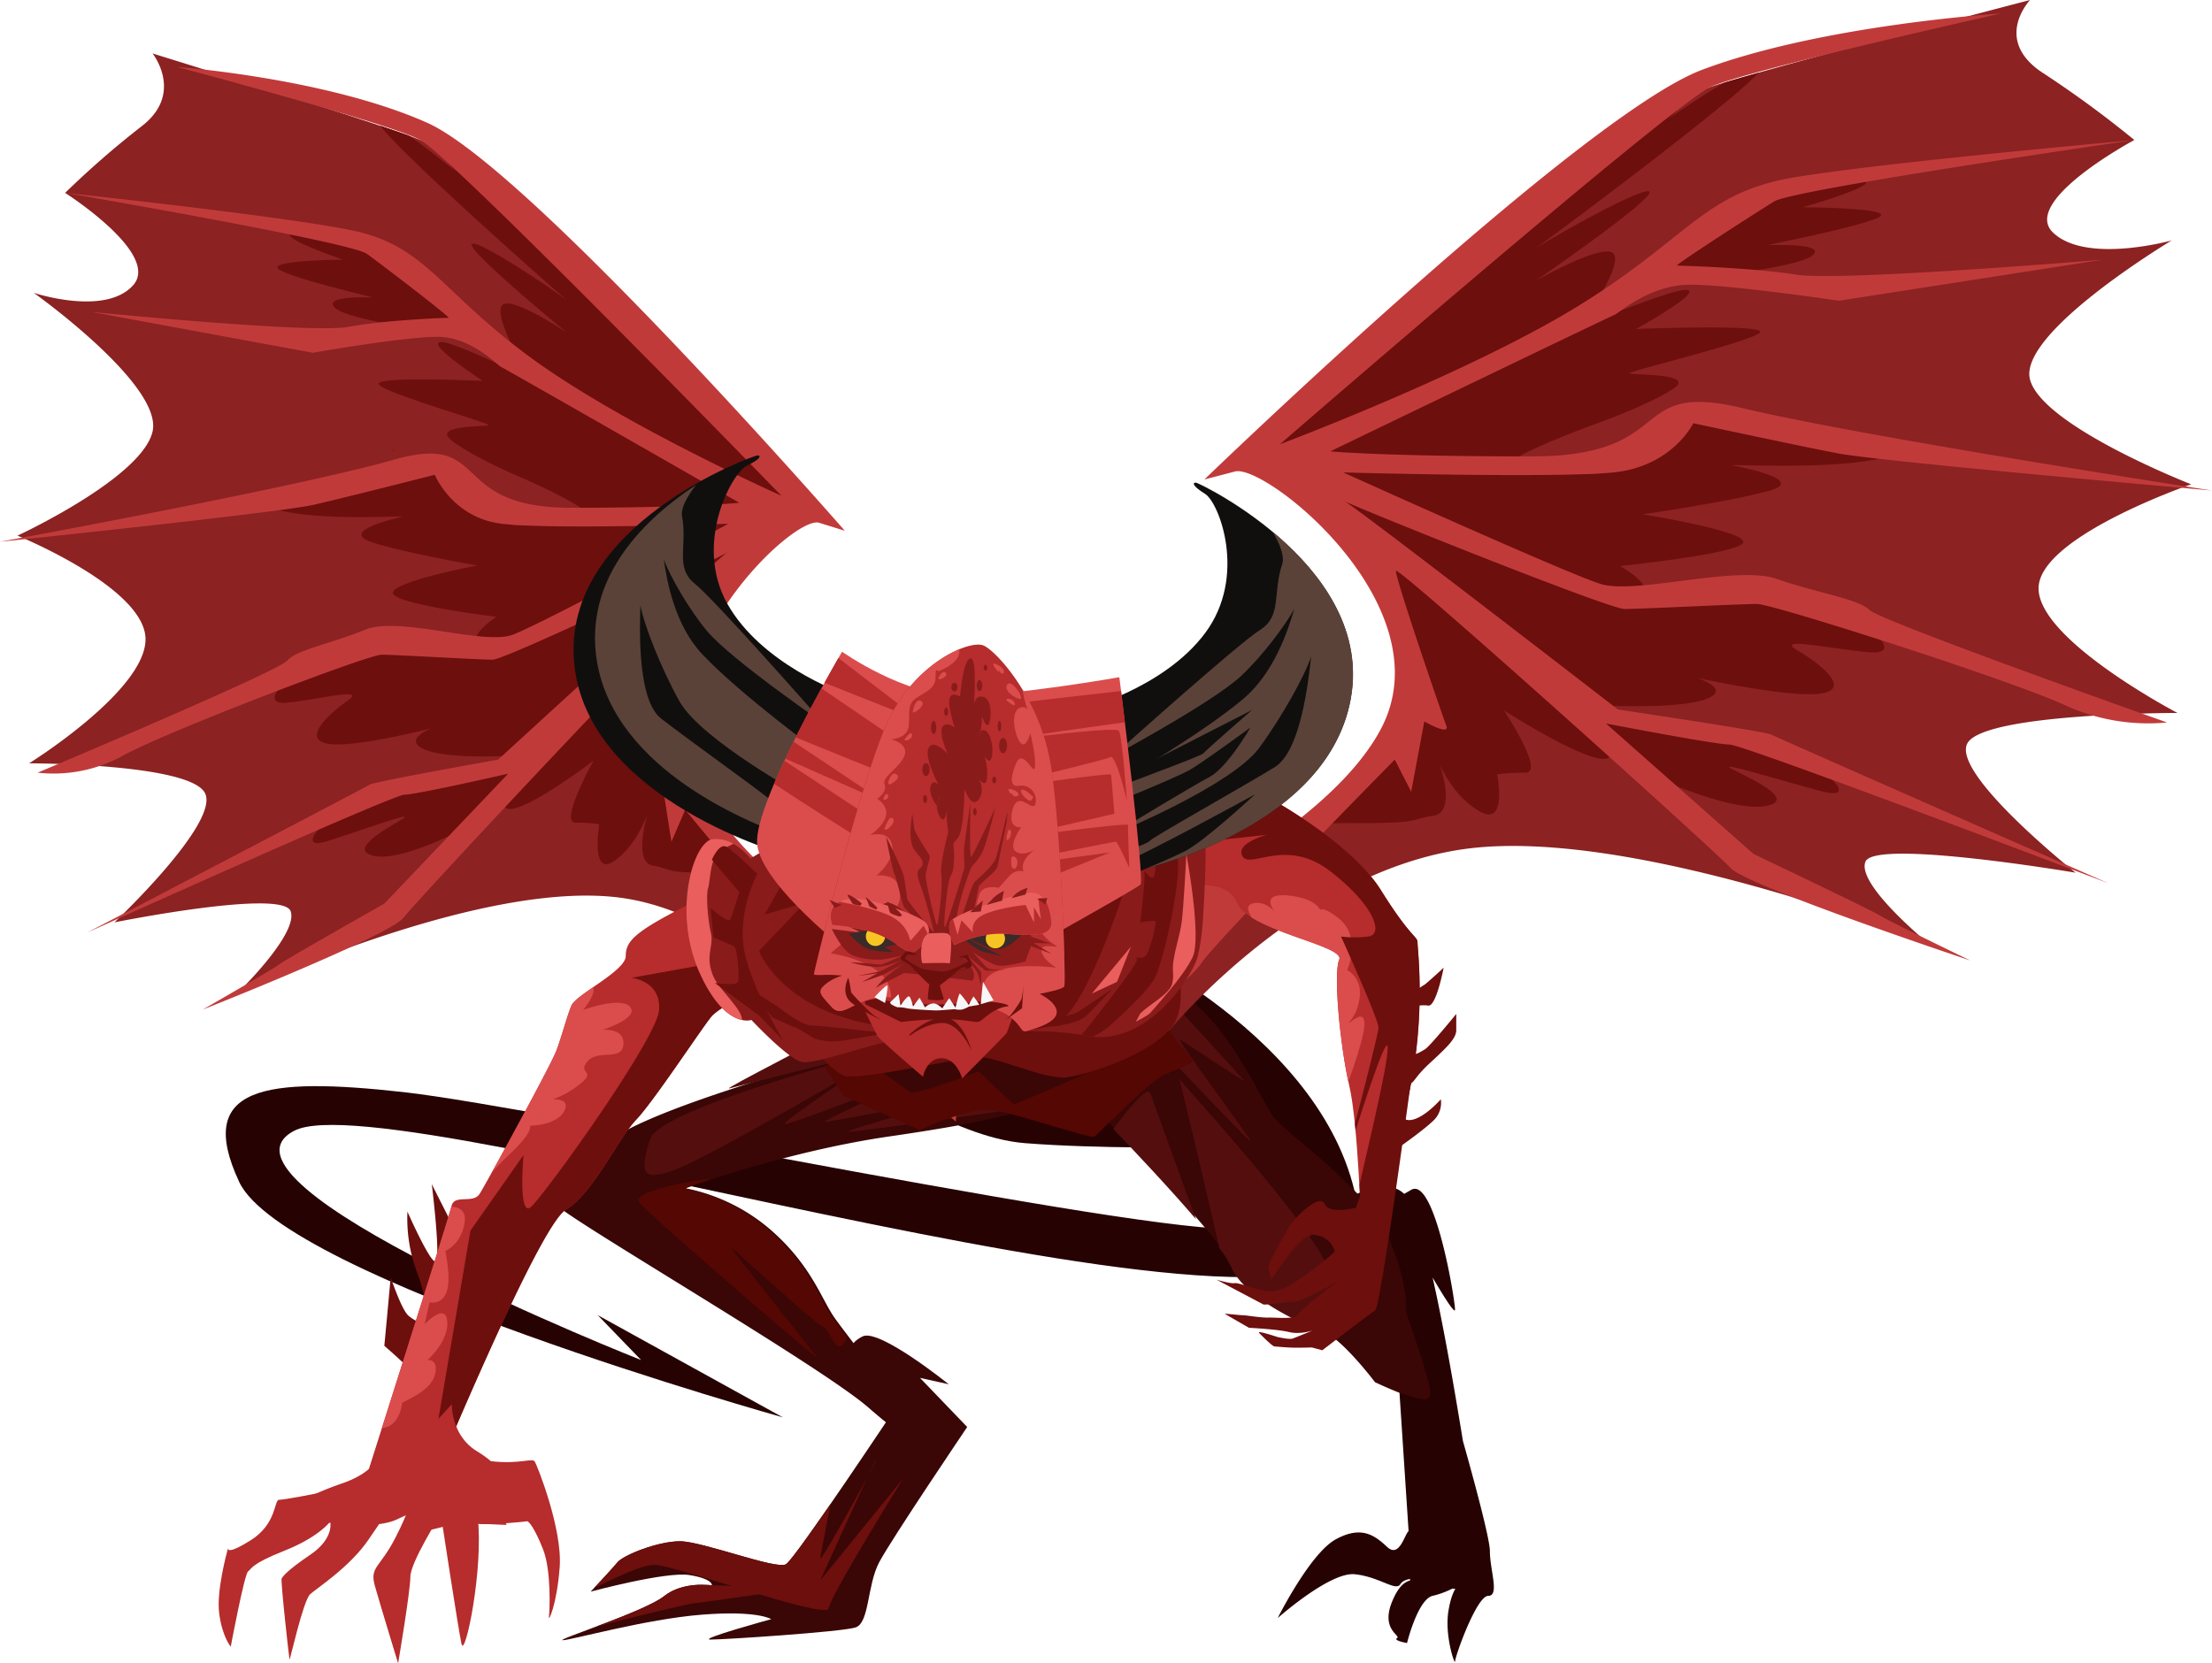 <svg xmlns="http://www.w3.org/2000/svg" viewBox="0 0 1109.59 834.6"><defs><style>.cls-1{fill:#260202;}.cls-2{fill:#3a0606;}.cls-3{fill:#540703;}.cls-4{fill:#540e0e;}.cls-5{fill:#440a0a;}.cls-6{fill:#6d0f0d;}.cls-7{fill:#8c2222;}.cls-8{fill:#c13a3a;}.cls-9{fill:#b72c2c;}.cls-10{fill:#db4d4d;}.cls-11{fill:#891b1b;}.cls-12{fill:#ea5e5e;}.cls-13{fill:#110f0e;}.cls-14{fill:#5b4238;}.cls-15{fill:#3a2a28;}.cls-16{fill:#f7c523;}.cls-17{fill:#f7f7f7;}</style></defs><g id="Layer_2" data-name="Layer 2"><g id="Capa_1" data-name="Capa 1"><path class="cls-1" d="M598.93,575.65s1.09-36-.29-43.13L431.84,537s45.3,33.67,82.3,36.58S598.93,575.65,598.93,575.65Z"/><path class="cls-1" d="M626.07,615.9c-29,8.45-353.8-60.14-423.43-67.91S97.47,544.89,120,593.06,392.67,711.15,392.67,711.15l-92.84-51.28,21.76,22.53s-224.12-88.57-174.08-115S689.32,702.6,682.07,614,560.65,473.5,560.65,473.5L539.42,507C636.93,536.85,655,607.44,626.07,615.9Z"/><path class="cls-1" d="M695.77,776.13c-6.23-5.82-12.88-10.81-25.77-3.74s-29.09,39.49-29.09,39.49,26.18-23.28,38.65-22,20.54,8.74,22.87,5c1-1.58,3-2.34,4.88-2.63,0,.28,0,.54,0,.78-2.55.6-5.85,2.86-9,10.58-5.82,14.13,4.57,17,2.49,18.29s5,2.49,5,2.49,5.4-22,12.89-23.69a42.92,42.92,0,0,0,9.83-3.62l1.53.13c-1.15,1.84-2.49,5.11-3.47,11-2.08,12.47,3.33,27.85,3.33,25.36s10.8-32.84,16.62-32.84.83-12.88.83-22.44c0-6.14-7.88-35.27-13.53-55.31C729.3,695.16,724,664.77,718.63,641c4.2,7.17,10.94,18.28,11.23,16.28.41-2.9-10-67.33-22-60.26-1.32.77-2.46,1.41-3.49,2-15.86-14.82-50.28,19.55-52.16,20.18s27.53,14.09,27.53,14.09L699.56,680c.68,3.21,1.3,6.54,1.87,9.95l5.15,78.31C704.5,769.9,702,782,695.77,776.13Z"/><path class="cls-2" d="M333.09,800.89c-9.6,7.68-54.89,22.09-50.81,22.09s41.53-10.57,69.7-12.81,34.9,2.24,34.9,2.24-37.46,10.25-30.41,10.25,65.63-3.84,72.67-6.08,5.77-21.14,11.85-32.66S485.17,716,485.17,716l-23.69-24.65,14.41,3.2s-34.9-28.17-43.22-24-6.73,10.24-6.41,11.52l23.38,23.7s-50.59,76.2-55.39,79.08-41.95-11.53-53.15-11.53-28.5,7-31.38,10.57-13.45,14.73-13.45,14.73,37.78-10.25,49.63-8.33,11.21,5.12,11.21,5.12S342.7,793.2,333.09,800.89Z"/><path class="cls-2" d="M527.69,554.66c.75-.2.36-.17,0,0Z"/><path class="cls-2" d="M435.77,706.37c24.33,21.34,38.42,26.46,38.42,26.46s-49.52-62.75-55.92-72.14-11.53-26-31.59-43.54A93.1,93.1,0,0,0,344,596.23s49.52-18.36,102-26,53.78-10.25,72.57-13.66c5.82-1.06,8.23-1.63,9.1-1.87.36-.17.75-.2,0,0-.57.28-1.08.9,3.28,1.44a178.71,178.71,0,0,0,19.63,1.28s61.48,62.76,67.88,78.12,34.15,28.18,44.4,32,26.89,26,26.89,26,12,5.55,14.52,6,12.8,5.55,13.23,0-11.1-38-11.95-40.56,1.7-12-8.54-37.14-52.51-53.36-58.49-61.9-17.83-36.09-36.28-53.79l-18.45-17.69-90,6.6s-28.18,9.39-32.45,18.78-133.19,37.57-159.65,61.47-22.63,24.76-23.06,28.6S411.44,685,435.77,706.37Z"/><path class="cls-3" d="M355.83,591.5c-1-.32-40,5.76-35.22,11.84s91.57,81,89.32,77.8-45.46-57-42.58-54.75,39.7,36.18,45.15,39.07c5.09,2.7,6.82,17.48,12.55,5.64-3.72-4.87-6.52-8.62-7.74-10.41-6.41-9.39-11.53-26-31.59-43.54A93.1,93.1,0,0,0,343,596.23s4.86-1.8,13.14-4.51Z"/><path class="cls-4" d="M326,571.76c-4.75,15.79-5,21.76,12.75,15.15s99.68-54.86,99.68-54.86-48.45,32-44.61,32,79.83-29.67,79.83-29.67-63,28.6-60,28.6,75.56-14.09,75.56-14.09-69.8,19.21-63.39,19,100.53-13.45,101-14.51-10.89-32.23-10.89-32.23L420.71,516c-.42,1.5-59.76,31.38-54.85,30.1s67.23-17.08,69.15-17.08S330.75,556,326,571.76Z"/><path class="cls-4" d="M591.9,521.59c2.77,1.5,33.08,22,32.23,20.71s-39.7-43.55-39.7-43.55l-17.08,11.74s59.55,63,60,62.12S589.12,520.1,591.9,521.59Z"/><path class="cls-4" d="M661.92,667.52a14.88,14.88,0,0,1,1.7.78c3.91-6.45,6.42-16.46,4-28.14-4.11-20.24-74.47-96.11-76.16-99.16.73,2.25,12.46,51.21,20.18,85.26a50.91,50.91,0,0,1,5.83,9.24C623.92,650.87,651.67,663.68,661.92,667.52Z"/><path class="cls-5" d="M591.47,540.91l0,.09C591.49,540.92,591.47,540.88,591.47,540.91Z"/><path class="cls-4" d="M558.41,566.44c10.43,10.88,28.12,29.62,41.54,45.31-10.47-28.56-21.71-60.14-22.89-63.16C575.4,544.33,565.69,557.06,558.41,566.44Z"/><path class="cls-6" d="M435.2,741.06c2.58-4.81,4.27-8.13,4.19-8.37S437.66,735.83,435.2,741.06Z"/><path class="cls-6" d="M394.25,784.88c-4.81,2.88-41.95-11.53-53.15-11.53s-28.5,7-31.38,10.57c-2.13,2.6-8.43,9.38-11.59,12.75,9.32-4.28,22.89-11.47,30.48-11.47,9.61,0,86.45,27.85,87.09,21.77s37.46-65.31,37.46-65.31l-41.63,51.22s15.89-35.27,23.67-51.82c-7.72,14.39-23.43,42.14-23.67,40.94-.13-.68,2.28-13.15,5.12-27.4C405.91,770.15,396.22,783.7,394.25,784.88Z"/><path class="cls-6" d="M400,796.94c-.76-.15-25.33-1.05-42.9-1.56v.06l-.72-.09-6.15-.16c-5,.23-11.81,1.43-17.15,5.7s-21.57,10.57-34.33,15.36c18.7-4.93,46.47-11.54,49.59-11.84C352.84,804,401.08,797.15,400,796.94Z"/><path class="cls-7" d="M603.63,439.16l-19,80.15s65.94-81.86,150.46-93.37,232.66,47.75,232.66,47.75-36.69-29.84-32-41.36,105.42,5.55,105.42,5.55-62.23-49.46-54.34-64.81,105.42-15.35,105.42-15.35-69.2-36.24-69.66-62.25S1099.14,243,1099.14,243s-74.31-29-80.81-52.44,71.05-69.93,71.05-69.93-42.72,11.94-59.44-3.84,40.69-46.55,40.69-46.55a531.39,531.39,0,0,0-45.8-33.6C999.29,20,1018.33,0,1018.33,0S880.21,36,858.25,43.56s-191.47,146.6-191.47,146.6l-43.19,37.09,67.81,55.86L704.86,327l5.58,34.11L657,408.88Z"/><path class="cls-6" d="M843.11,52.45C795.46,84.64,666.78,190.16,666.78,190.16l-43.19,37.09,67.81,55.86L704.86,327l5.58,34.11L657,408.88l-8.09,4.59c6.84-.23,18.15-.49,34.54-.49,29.72,0,23.84-2,35.61-3.7s3.09-25.86,3.09-25.86S729,399.9,742.62,407.3,751,388.53,751,388.53s4.33-.85,14.24-.85-10.84-31.27-10.84-31.27S806.71,390,807.94,378.3c.24-2.26-2.28-6.42-6.51-11.67,9.74,9,17.43,15.91,20.14,17.92,9.9,7.4,48.61,22.75,64.09,19.9s-5.27-12.79-16.1-18.19,22,4.83,43.34,10.52,2.48-10.8-13.93-21-70-15.06-96.91-15.06c-2.34,0-4.27-.05-5.86-.15q-1.66-1.84-3.48-3.78a69.88,69.88,0,0,1,8.72-2.9s46.44,2.56,57.28-4.54c4.74-3.11.35-6.33-7-9.11,17.39,3.61,38.3,7.31,52.19,8,30,1.42,10.84-14.21-1.85-21.6s14.24-1.43,34.67.56,1.86-14.78-33.13-31.83c-24.13-11.77-62.54-3.52-78.88,1.62,2.39-4.95-12.14-13-12.14-13s61-6.26,61.92-11.94S824,258.06,824,258.06s43-6.25,62.86-11.65-11.77-11.66-17.34-12.8,54.8,2.85,78-4.83-77.71-20.47-97.84-20.47S829,229.07,812.59,235s-24.46.86-50.47.86,38.7-23.31,38.7-23.31,26.94-9.67,38.7-17.63-22.6-6.53-22.29-7.67,62.54-16.2,65.64-20.47-62.23-1.7-62.23-1.7,35.6-19.62,24.77-19.62S755,179.6,755,179.6l77.4-40.08s10.53.29,12.7.57,56.66-5.68,64.09-11.94S888.44,123,886.9,123s45.82-9.1,55.42-13.93S904.23,104,904.23,104s30-8.53,31.89-12.22-40.25,2.84-54.49,8-83.9,56.57-83.9,56.57,18.26-27,10.52-29.85S770.17,141,770.17,141s58.52-40.37,57.28-44.63c-1.14-3.92-46,21-57.29,28.34,14.87-10.82,97.24-72.24,112-88.22-6.86,1.94-12.76,3.64-17.27,5-9.35,5.55-20.15,12.7-28.29,18.27C840.13,56.83,842.2,54.43,843.11,52.45ZM791.46,357.37l3.27,3.05C788.86,359.9,789.16,358.65,791.46,357.37Z"/><path class="cls-8" d="M674.78,251.66a3.75,3.75,0,0,0-.92-.51C673.73,251.15,674.06,251.33,674.78,251.66Z"/><path class="cls-8" d="M533.31,477.42l4.45,60.92s58.22-44.55,64.76-54.92,97.13-102.28,97.13-102.28l8.23,16.12L714.47,362s13.17,7.56,11,2-25.79-74.57-25.24-77.59S859.9,426.48,868.13,435.55s120.18,46.36,120.18,46.36-41.71-20.16-45.55-22.68-63.11-30.73-63.11-30.73L805.57,363s54.87,10.58,62,10.58,189.88,69.53,189.88,69.53-166.28-73.06-169-74.57S811.6,356,811.6,356,686.93,259.56,674.78,251.66c-.72-.33-1-.51-.92-.51a3.75,3.75,0,0,1,.92.51c11.92,5.54,132.36,53.9,140.12,53.9,8.23,0,58.17-2.52,66.4-2.52s129,38.8,154.76,50.89a100.16,100.16,0,0,0,51,8.57s-143.78-50.89-149.27-56.43-26.34-8.57-46.64-15.62-70.8,8.06-88.36,2.52-129-55.93-129-55.93,105.91,3,135.55,0,40.06-24.69,40.06-24.69,51.58,11.09,72.44,15.12,187.68,18.64,187.68,18.64S932.88,218.9,874.16,204.79,842.33,229,768.25,229s-101-2.52-101-2.52,141-68,142.69-68.52,17.56-15.12,37.86-15.12,74.64,8.06,74.64,8.06l132.8-20.66s-131.7,11.09-154.21,7.56-58.17-4.53-59.81-4.53,39-26.2,48.84-32.25,180.55-30.73,180.55-30.73S946.06,81.35,900.51,88.91s-52.14,29.22-107,63.48S642,222.93,642,222.93,839,52.13,858.25,43.56,1003.68,6.78,1003.68,6.78,914.23,12.33,853.86,35s-249.7,205.57-249.7,205.57l15.37-4c15.36-4,105.91,68,73,129.48S533.31,477.42,533.31,477.42Z"/><path class="cls-7" d="M8.77,268.76S73.4,295.07,73,321s-58.4,62-58.4,62,81.77,0,88.39,15.28-45.56,64.51-45.56,64.51,84.49-17,88.39-5.52S119,498.39,119,498.39s124.21-59,195.07-47.54S440.19,543.8,440.19,543.8l-16-79.79-44.77-30.14-44.78-47.54,4.67-33.95,11.29-43.72,56.85-55.61-36.21-36.92S229.15,77.76,210.74,70.19,76.52,26.82,76.52,26.82s16,20-5.45,36.51a458,458,0,0,0-38.4,33.45s48.13,30.64,34.11,46.34-49.84,3.82-49.84,3.82,65,46.27,59.58,69.61S8.77,268.76,8.77,268.76Z"/><path class="cls-6" d="M291.33,261.65c-21.8,0-28.55,5.09-42.31-.85s-14.28-26.6-31.15-26.6-101.5,12.74-82,20.38,70.09,3.68,65.42,4.81-31.15,7.35-14.54,12.73,52.7,11.6,52.7,11.6-43.1,8.21-42.32,13.87S249,309.47,249,309.47s-12.18,8-10.18,12.93c-13.7-5.1-45.91-13.32-66.14-1.61-29.33,17-44.91,33.68-27.78,31.7s39.72-7.93,29.08-.57-26.74,22.92-1.56,21.51c11.65-.66,29.18-4.34,43.76-7.94-6.15,2.77-9.83,6-5.86,9.07,9.09,7.07,48,4.53,48,4.53a52.36,52.36,0,0,1,7.31,2.88c-1,1.28-2,2.54-2.92,3.76-1.33.1-2.95.15-4.91.15-22.59,0-67.5,4.81-81.26,15s-29.59,26.6-11.68,20.94,45.43-15.85,36.35-10.47-26.48,15.28-13.5,18.11,45.43-12.45,53.73-19.81c2.27-2,8.72-8.9,16.89-17.85-3.55,5.23-5.67,9.38-5.47,11.62,1,11.61,44.91-21.79,44.91-21.79s-17.39,31.13-9.08,31.13,11.94.85,11.94.85-4.41,26,7,18.68,17.13-23.77,17.13-23.77-7.27,24.05,2.6,25.75,4.93,3.68,29.85,3.68c13.75,0,23.22.26,29,.49l-6.78-4.57-44.78-47.54,4.67-33.95,11.29-43.72,56.85-55.61-36.21-36.92S263.38,111.08,223.43,79c.76,2,2.5,4.36,5.45,7.23-6.83-5.54-15.88-12.66-23.72-18.19-3.78-1.36-8.73-3-14.48-5,12.38,15.91,81.44,77.05,93.92,87.83-9.49-7.33-47.08-32.12-48-28.22-1,4.24,48,44.43,48,44.43s-25.44-17.27-31.93-14.44,8.82,29.72,8.82,29.72-58.41-51.22-70.35-56.32-47.24-11.6-45.69-7.92,26.74,12.17,26.74,12.17-40,.28-31.93,5.09,47.77,13.87,46.47,13.87S161.8,148.18,168,154.4s51.92,12.17,53.73,11.89,10.65-.57,10.65-.57l64.9,39.9s-66.72-34-75.81-34,20.77,19.53,20.77,19.53-54.77-2.55-52.18,1.7,54.78,19.24,55,20.37-28.56-.28-18.69,7.64,32.45,17.55,32.45,17.55S313.14,261.65,291.33,261.65ZM264,385.63l2.75-3C268.66,383.86,268.91,385.11,264,385.63Z"/><path class="cls-8" d="M364.56,277.36c.61-.34.88-.52.78-.52A3,3,0,0,0,364.56,277.36Z"/><path class="cls-8" d="M197.39,230.7C148.16,244.74,0,271.83,0,271.83s139.88-14.55,157.36-18.56,60.74-15.05,60.74-15.05,8.74,21.57,33.59,24.58,113.65,0,113.65,0S271.93,313,257.21,318.47s-57.06-9.53-74.08-2.5S148.62,326,144,331.51,18.87,387.69,18.87,387.69a72,72,0,0,0,42.79-8.53c21.62-12,122.85-50.66,129.75-50.66S240.18,331,247.09,331c6.5,0,107.48-48.14,117.47-53.65a3,3,0,0,1,.78-.52c.1,0-.17.18-.78.52-10.18,7.85-114.71,103.81-114.71,103.81s-62.12,11-64.42,12.54S43.71,467.94,43.71,467.94s153.22-69.21,159.2-69.21,52-10.54,52-10.54L192.79,453.4S143.1,481.49,139.88,484s-38.19,22.57-38.19,22.57,93.86-37.11,100.76-46.14S342.79,308.94,343.25,312s-19.32,71.73-21.16,77.25,9.2-2,9.2-2l5.52,35.11,6.9-16.05s76,91.5,81.44,101.82,54.3,54.67,54.3,54.67l3.73-60.64S377.3,452.39,349.69,391.2,398,258.28,410.89,262.3l12.88,4S265,84.24,214.42,61.66,88.8,33.58,88.8,33.58,194.63,61.66,210.74,70.19,392,248.75,392,248.75s-81-36.11-127-70.22-51.53-55.67-89.72-63.2S32.67,96.78,32.67,96.78s143.1,24.57,151.38,30.59,42.33,32.1,40.95,32.1-31.29,1-50.15,4.52-129.3-7.53-129.3-7.53L156.9,177s45.55-8,62.58-8,30.37,14.55,31.75,15.05,119.63,68.21,119.63,68.21-22.55,2.51-84.66,2.51S246.63,216.65,197.39,230.7Z"/><path class="cls-6" d="M205,660.25c-3.76-3.13-9.08-20-9.08-19.11s-3.13,34.14-3.13,34.14,18.79,16,18.79,19.74l25.06-62.65c-1.88-1.88-20.05-38.22-20.05-38.22s5,40.41,1.57,38.85-13.78-25.06-13.78-25.06a77.28,77.28,0,0,0,5,31c6.26,16.29,3.55,25.48,3.55,25.48A22.41,22.41,0,0,1,205,660.25Z"/><path class="cls-3" d="M380.92,404c.19,0,.25,0,.16,0Z"/><path class="cls-3" d="M196.11,225.25a13.2,13.2,0,0,0,1.73,1.14C198,226.39,197.37,226,196.11,225.25Z"/><path class="cls-9" d="M283.82,607c13.63-8,25.84-35.24,35.24-45.11s35.71-50.27,38.53-52.62a37.66,37.66,0,0,1,8.46-5.64l21.61-58.26c-1.88,0-17.38-4.23-43.23,8.93s-30.54,17.85-30.54,25.37-24.9,19.26-27.25,24.9-4.7,15-7.52,22.56S243.89,593.81,240.6,599s-12.69,0-14.1,6.11-44.17,140.49-44.17,140.49l35.24-3.29S270.2,615,283.82,607Z"/><path class="cls-10" d="M297.48,495.35c-5.21,3.61-9.88,6.9-10.84,9.19-2.35,5.64-4.7,15-7.52,22.56-2.19,5.84-22.27,42.92-32.65,61.57a132.38,132.38,0,0,1,9.4-9.76c11.75-11,10-14.09,10-14.09s14.26,0,17.55-8.15c1.67-4.16-2.08-5.13-6.16-5.09a42.74,42.74,0,0,0,11.48-6c12.37-8.77.47-6.26,5.8-12.84s17.38,0,18.16-8.62-10.49-7.36-10.49-7.36,18.33-5.79,13.94-11.43-23.65,1.41-23.65,1.41S299.24,498.74,297.48,495.35Z"/><path class="cls-10" d="M233,613.84c1.14-6.44-2.68-8.17-6.6-8.35-1.87,7-22.53,72.25-34.88,111.19.46-.15,1-.28,1.54-.41,7.36-1.56,8.62-11.43,8.62-12.21s14.25-5.64,16.44-14.1-3.76-7.52-3.76-7.52,10.65-9.08,10-19.26S213,664.43,213,664.43l2.51-11s11.28,3,9.24-16.45a84.84,84.84,0,0,0-1.34-9.29C226.3,626.27,231.46,622.53,233,613.84Z"/><path class="cls-6" d="M236,617.44s-13.82,81.45-21.31,125.12l2.9-.27S270.2,615,283.82,607s25.84-35.24,35.24-45.11,35.71-50.27,38.53-52.62a37.66,37.66,0,0,1,8.46-5.64l7.22-19.47-4.47-2.95c-1.57.31-52,9.4-52,9.4s15,1.56,13.78,16.28-57.64,93-64.22,98.68-3.76-26-3.76-26Z"/><path class="cls-9" d="M676.83,544.77c4.38,18.58,6,71.42,6,71.42l4.6-.63s5.63-14.82,17.12-57.84,6.47-81.45,6.47-84.79-3.13-1.88-18.37-26.31-57-46.78-57-46.78-6.27-19.42-21.72-25.27-52.63,12.95-54.09,12.95l31.53,58.05s23.6-6.47,29.24,7.52,54.3,21.3,51.16,28.4S672.44,526.18,676.83,544.77Z"/><path class="cls-10" d="M628.38,453.3c-3.23.83-2.77,3.53-.42,7.14,15.07,9.43,46.39,15.31,43.85,21.05-3,6.84.36,41.92,4.53,61.11,1.77-4.51,3.85-10.56,6.12-18.51,6.69-23.39-5.63-10.23-5.84-10.86s4.17-3.13,5.43-12.94-6.27-13.58-6.27-13.58,7.94-17.12-5.22-26.73c-5.21-3.8-7.47-4.27-8.3-3.44-1.54-2.76-5.28-5.78-14-7-16.6-2.32-9.84,6.6-8.71,8C638.66,456.53,634.19,451.8,628.38,453.3Z"/><path class="cls-6" d="M682.88,616.19l4.6-.63s5.63-14.82,17.12-57.84,6.47-81.45,6.47-84.79-3.13-1.88-18.37-26.31-57-46.78-57-46.78-6.27-19.42-21.72-25.27c-10.46-4-30.85,3.36-43.4,8.51l10.92,17.75s23.81,20.83,26.63,20.83,27.41-2.82,27.41-2.82-16.13,4.23-12.22,10.81,21.77-9.71,44,7.52,26.94,31.79,19,32.73a53.4,53.4,0,0,1-13.63,0s18.79,41.45,18.79,45.63c0,2.45-6.46,27.81-11.81,48.36.11,1.07.22,2.15.32,3.24,6.82-21.35,16-48.56,16.09-41.37.15,8.4-9.18,46.8-14.13,68.74C682.58,606.78,682.88,616.19,682.88,616.19Z"/><path class="cls-3" d="M498.61,557c11.07,1.88,48.66,14.41,50.33,13.36s28.61-28.81,35.92-31.53a117.06,117.06,0,0,0,13.78-6.26l-18.17-22.77S516.36,501,515.74,501s-26.73,2.93-33.63,3.76-26.73-1-31.74.84-17.54,23.8-17.54,23.8L413.41,535l9.81,14.83,38.43,17.33C461.65,566.56,487.54,555.07,498.61,557Z"/><path class="cls-2" d="M490.94,537.53l17.54,16.7s62-25.68,71.84-33.2,5.22-42.6,5.22-42.6L411.58,515s42.18,31.75,45.52,33S490.94,537.53,490.94,537.53Z"/><path class="cls-6" d="M489.92,530.36c9.4-.63,34,11.48,44.9,10.23s45.11-12.32,54.09-26.94-2.72-43.44-2.72-43.44h-2.5L403,519.5s13.45,18.27,20.93,20.41S480.52,531,489.92,530.36Z"/><path class="cls-11" d="M376.94,511.77s18.38,19.63,25.27,21.09,39.89-11.06,50.12-11.27,62.65-7.94,92.72-1.88,53.67-30.07,56-40.72a119.11,119.11,0,0,0,2.51-20.05s3.34-48.24-1.26-58.06S568.44,377.7,558,376.66,546.51,385,546.51,385s-18.37-2.19-28.82,4.39l-75.38,19.21c-.63.21-16.29-1.46-27.36,1.88s-38.43,20.26-38.43,20.26-8.77-11.07-18.79-9.82-20.26,36.34-7.31,66S376.94,511.77,376.94,511.77Z"/><path class="cls-12" d="M359.24,428.87c1.15-1.92,5.08-3.8,8.72-5.45a16.49,16.49,0,0,0-10.23-2.49c-10,1.25-20.26,36.34-7.31,66,8.2,18.79,16.66,23.75,21.75,24.85.11-1.42-.72-3.74-3.69-7.57-7.05-9.08-10.33-11.27-12.06-18.64S358,474,356.58,468s-2.51-18.64-1.41-22.24S356,434.35,359.24,428.87Z"/><path class="cls-6" d="M558,496.21l-17.86,11.91-23.8,7.52,13.78-.79c1.1-.31,11.12-1.72,14.57-5S558,496.21,558,496.21Z"/><path class="cls-6" d="M408.42,521a29.78,29.78,0,0,0,13.47,1.25c7.21-1.09,23.65-3.91,22.71-3.91s-32.26-3.76-37.43-3.76-17.39-9.71-17.39-9.71l-13.15-8.46,10.8,14.1s11,5,11.59,5S408.42,521,408.42,521Z"/><path class="cls-6" d="M416.1,416.65s9.86,11.75,10,12.69l2.35-15.82Z"/><path class="cls-6" d="M409.21,424.79s-10.5,7.52-10.81,8S423.77,437,424.24,437Z"/><polygon class="cls-6" points="393.07 442.02 384.77 456.75 383.36 458.94 403.57 452.99 396.83 450.48 425.02 442.18 393.07 442.02"/><path class="cls-6" d="M553.46,411.64s-7.52-13.79-8.93-14.26-23.34,20.05-23.34,20.05l11.12,10.65,30.86,5.8-.32-9.4s-29.91-.94-29.44-3.6-2.19-6.11-3.13-7.68S553.46,411.64,553.46,411.64Z"/><path class="cls-6" d="M489.82,518.4c7.26-.5,14.95-.89,22.56-1,5.66-.72,10.25-1.72,15.34-2.72,15.87-3.14,36.34-68.5,36.34-68.5l-18.8-7.73L534.8,384.8c-5.65.37-12.24,1.53-17.11,4.6L503.63,393l-70.72,28.79c-.63,1.67-52.21,55.34-52.21,55.34s12.32,32.57,66.2,38.21C465.78,517.3,479.4,518.2,489.82,518.4Z"/><path class="cls-6" d="M545.05,519.71c1,.21,2.07.36,3.1.47a39.86,39.86,0,0,0,8-5.07c5.43-4.8,18.38-16.49,22.76-23.8s13.37-47.62,11.91-60.36-7.31-17.54-9-21.92-26.73-18.8-26.73-18.8l14.41,27.15s9.81,4.18,10,17.12-6.06.21-5.43,2.93S572,462.7,572,462.7s6.48-.84,7.52-.63-2.92,16.08-5,17.75-5.85-.21-4.18,1.46c1.3,1.3-18.76,26.74-27.73,38C543.42,519.4,544.25,519.55,545.05,519.71Z"/><path class="cls-13" d="M374.66,233.66c7.68-3.72,6.89-5.17,5.3-5.17S281.67,263,288,332.5s107.57,96.76,107.57,96.76L421,444.56l1.85-96.76c-.79-.21-41.07-14.68-58-44.87S367,237.38,374.66,233.66Z"/><path class="cls-14" d="M298.77,326.54c5.19,56.7,73.56,85.3,98.53,93.9,16.89-2.56,8.37-5.37,9.52-6.33,1.37-1.14-17.42-9.12-17.88-10.64s-42.19-31.15-57.32-42.93c-11.92-9.28-10.75-44.72-10.39-56.94,1.65,9.46,10.28,31.54,19.56,48.2,11,19.76,64.2,48.63,64.2,48.63s11.46-9.49,13.29-13.29-6-8.74-6-8.74S372,349.14,352.26,328.25c-13.83-14.66-17.73-36.78-19.31-47.51,3.4,8.75,12.32,24.53,21.6,35.73,12.46,15,62.36,49,62.36,49l9.17-1.9L410,359.4s-51.29-58.32-61.44-66.49-3.67-18.62-6.42-33.81c-.72-4,2.24-9.63,7.05-15.8C323.23,260.42,295.26,288.14,298.77,326.54Z"/><path class="cls-13" d="M540.69,356.56,529,452.85l27.4-12.76s104.34-17.4,120.37-85.79-75.22-112-76.79-112.13-2.57,1.21,4.54,5.65,21.12,41.38.06,69.74S541.51,356.43,540.69,356.56Z"/><path class="cls-14" d="M632,316.12c-11.22,7.14-70.31,60.15-70.31,60.15l-16.53,2.61,8.85,2.76s54.3-28.95,68.78-42.7c10.78-10.23,21.85-25.05,26.45-33.42-3.07,10.52-10,32.12-25.81,45.34-22.51,18.87-66.67,44.06-66.67,44.06s-8.44,4.15-7.14,8.1S561,417.51,561,417.51s56.86-23.58,70.55-42.15c11.55-15.66,23.2-36.76,26.16-46-1.35,12.17-5.14,47.49-18.27,55.56-16.68,10.25-62.26,35.68-62.93,37.15s-20.45,7.58-19.25,8.85c1,1.05-7.85,3,8.58,7.2,26-6.15,97.9-28,111-83.82,8.85-37.81-15.06-68-38.48-87.52,3.92,6.59,6.07,12.48,4.79,16.36C638.24,298,643.22,309,632,316.12Z"/><path class="cls-13" d="M603.63,378c1.25-1.57,24.43-21.77,24.43-21.77s-74.17,38.08-77.69,39.47l5.17,48.08s29-11.59,39-16.76,35.08-28.5,35.08-28.5-56.22,30.85-68,35.08,0-2,0-2l4.23-17.65s32.11-19.47,41-24.17S627.28,365,627.28,365s-25.22,18.48-31,21.61S559.77,402.76,559,402.29s-1.57-5.48-1.57-6S602.37,379.58,603.63,378Z"/><path class="cls-10" d="M427.22,479.09l84.78-.84s58-32.26,60.14-34.46-10.65-104-10.65-104-51.94,9.2-79.92,9.3S422.41,327,422.41,327s-44.48,75.81-42.6,96.48S427.22,479.09,427.22,479.09Z"/><path class="cls-9" d="M557.32,388.66c-.16-.93-37.85,4.36-57.76,7.14l-2.43,39c21.54-4.44,62.08-12.65,62.69-12.5.84.21,6.68,13.16,6.68,13.16s-.83-20.05-.62-21.51S505,420.77,505,420.77l54-12.48S557.52,389.91,557.32,388.66Z"/><path class="cls-9" d="M484,437.53c.16,0,5.42-.7,13.05-1.72l.06-1C489.2,436.41,483.85,437.53,484,437.53Z"/><path class="cls-9" d="M511.32,447.19c1.84-2,45.58-19.48,45.58-19.48S518,433,497.07,435.81l-.94,15.08C505.53,453.19,509.49,449.22,511.32,447.19Z"/><path class="cls-9" d="M562.36,346.71l-60.18,6.87-2.54,40.83c19.31-4.68,55.16-13.25,57.26-14.52,2.9-1.76,8.35,21.72,8.35,21.72s-2.3-32.37-4-34.88-51.58,4.39-54.71,4.18c-2.26-.15,36.14-5.52,57.71-8.5C563.52,356.12,562.85,350.68,562.36,346.71Z"/><path class="cls-9" d="M499.64,394.41c-7.44,1.8-12.42,3-12.07,3s5.08-.66,12-1.63Z"/><path class="cls-9" d="M393.94,380.64l49.77,22-45.66-30.5C396.65,375,395.28,377.81,393.94,380.64Z"/><path class="cls-9" d="M453.53,373.62S427.88,356.25,412,345.36c-3.89,7.12-8.45,15.69-12.9,24.59,16,6.54,43.08,17.6,43.53,17.46C443.29,387.2,453.53,373.62,453.53,373.62Z"/><path class="cls-9" d="M413.58,342.56c18.16,7.35,47.88,18.95,47.88,18.95l-40.91-31.35C419,332.89,416.53,337.22,413.58,342.56Z"/><path class="cls-9" d="M446.84,416.85,393.45,381.7c-1.83,3.91-3.58,7.78-5.17,11.54,16.29,10.83,41.71,26.83,44.63,28.53C437,424.16,446.84,416.85,446.84,416.85Z"/><path class="cls-9" d="M533.88,494.72c.78-4-1.57-76.82-6.66-110.07s-26.86-57.59-33.75-60.72-35.71,8.77-49.4,40.72-35.88,123.18-35.8,124.12,6.37-.12,14.4.7a25.6,25.6,0,0,0-7.3,3.4c-6.06,4.49-4.49,5.43,1.67,12.32s11.8-5.63,28.82-4.8l1.61.08c7.33,4.21,13.42,8.07,13.74,8.22l9.94,5.19c2.82-3.78,11.8-6.81,22.12-9.34,5.32,1.39,10.55,3.36,13.56,5.77,6.27,5,5.12,8,8.57,6.89s17-4.49,14.3-11.17c-1.11-2.74-4.18-5.24-8.3-7.36C528.58,497.2,533.64,495.92,533.88,494.72Z"/><path class="cls-9" d="M463,540.27s1.67-9.29,9.29-9.29,10.34,10.13,10.34,10.13,21.51-21.62,22.24-22.66,12.32-34.77,12.32-34.77-21.2,6.37-24.75,9.08A33.7,33.7,0,0,0,486,500a9.36,9.36,0,0,1-5,2.3c-2.61.1-12.32,1-14.52,1s-3.23.21-5.74.42a34.61,34.61,0,0,1-6.47-.42l-31.33-18c.52.31,15.87,32.58,17.44,34.77S463,540.27,463,540.27Z"/><path class="cls-10" d="M506.47,439.36,501,445.47s-8-1.88-9.71,3.29-3,9.71,3.29,8.61,16.13-5.32,21.92-5.17,3,5.95,4.7,12.38,8,9.24,8.77,10.18-8.61-2-7.51,2.66,7.51,8.14,7.51,8.14-26.62-3.6-34.45,4.7c-3.34,3.53-3.58,9.14-2.75,14.41l.51-.13c5.32,1.39,10.55,3.36,13.56,5.77,6.27,5,5.12,8,8.57,6.89s17-4.49,14.3-11.17c-1.11-2.74-4.18-5.24-8.3-7.36,7.18-1.47,12.24-2.75,12.48-3.95.78-4-1.57-76.82-6.66-110.07a106.26,106.26,0,0,0-14.48-38.94c.17.68.32,1.36.46,2a57.28,57.28,0,0,0,2.23,8.29,3,3,0,0,0-3.64-.92c-5.48,1.87-2.66,14.56.16,17.69s4.86-4.85,4.86-4.85,2.82,11.28,2.35,16.76-6-10.18-9.56-1.41-2.19,11.74,1.88,11,8.93,2.82,8,8.62S510.86,395.82,508,406s4.22,9.08,4.22,9.08-6.57,9.09-2.81,12.06,9.86-.94,9.86-.94-8.17,5.4-5.84,11A6.93,6.93,0,0,0,506.47,439.36Z"/><path class="cls-10" d="M470.6,336.87s11.7-4.17,10.55-10.86a2.09,2.09,0,0,0,0-.21c-11.64,4.84-27.78,17.27-37,38.85-13.68,32-35.88,123.18-35.8,124.12s6.37-.12,14.4.7a25.6,25.6,0,0,0-7.3,3.4c-6.06,4.49-4.49,5.43,1.67,12.32s11.8-5.63,28.82-4.8l1.15.06a34,34,0,0,0-.74-4.34c-3.34-14.2-29.65-17.75-29.65-17.75a109.6,109.6,0,0,1,14.83-11.49c7.72-4.8,14,3.55,16.7-.41s-.42-10.86-.42-10.86,4.39.21,3.56-8.77-11.7-7.52-11.7-7.52,9.29-7.42,7.83-15.25-11.07-5-11.07-5,6.79-4.49,8-9.71-4.38-8.56-4.38-8.56,5.22-3.45,3.65-7.21,8.36-8.87,10.13-14.82-7-7.84-7-7.84,8.35-.2,9-6.57-.94-10.86,3.65-14,9.92-4.9,9.81-10.44S470.6,336.87,470.6,336.87Z"/><path class="cls-11" d="M439.16,495.86l0,0C439,496.08,439,496.05,439.16,495.86Z"/><path class="cls-11" d="M427.22,479.09c5.17,2.45,12.53,2.51,14.67,2.4S453,479.35,453,479.35,442.67,484,441.84,484s-16.87-1.57-14.73-1,8.09,2.14,13,2.14c3.4,0,9.23-2.13,12.35-3.44a20.29,20.29,0,0,1,2.11-1,10.48,10.48,0,0,1-2.11,1c-3.65,1.85-10.73,5.63-10.73,5.63s-11.33,2.24-11.17,2.3,9.5-1.31,9.5-1.31l-7.67,4.44s7-2.19,10.23-3.6S454.16,483,454.16,483a96.11,96.11,0,0,0-10.08,7.46,50,50,0,0,0-4.92,5.39c1-1,14-7.33,14.27-7.63s34.3,3.81,34.3,3.81,1.72-1.62.36-5-5.17-7.1-5.17-7.1,6,5.27,7.26,8,1.88,7.52,1.88,6.52.31-6.52,0-6.84-6.79-8.14-6.79-8.14,8.62,7.57,9.4,7.57,12-.37,10.13-.37-8.3.06-9.66-1.09-7.05-7.83-7.05-7.83,8.56,6.11,12.69,6.73,13.57-2.09,13.57-2.09l2.77-7.72,10.6,4s-9.66-5.49-9-5.54,8.25.32,8.25.32L517.43,470s-3-6.94-3.49-6.78-27.36,2.45-27.36,2.45,4-18.27,4.28-20.36,8.77-7.62,9.5-10.55,4.07-19.94,4.49-21.72a33.94,33.94,0,0,0,.42-5.53s-4.6,20.26-5.85,23.39-7.52,9-10.13,11.17-6.47,20.57-9,20.47,5.95-26.63,7.42-28.09a26.3,26.3,0,0,0,5.32-7.52c1.88-3.86,6.27-21.72,6.27-21.72S488,429.81,487.1,430s-.31-27.14-.31-27.14-3.24,22.13-3.24,23.49.21,8.35.21,9-8.88,29.34-9.82,29.86.94-18.58,2.2-23.49,1.88-1.57,2.4-10.13a54.69,54.69,0,0,0-2.09-17s-5.22,18.8-4.28,23.91-1.46,25.27-2.09,25.69-6.06-22.66-5.74-25.27,2.19-8.25,2.09-9.19-7.63-11.48-7.94-14.51-.84-6.69-.84-6.69-2.5,12.74.84,17.55,4.39,4.59,4.28,7.51-4.59,1.05-1.15,10.34,7,24.12,7,24.12S455.15,452.57,455,450.69s-.83-6.58-1.56-10.65-9-20.26-9-20.26,3.13,16.6,4.38,19.11,3.76,15.87,5.12,16.81S463.19,466,463.19,466s-13.47-14-18.38-13-9,7.62-9,7.62l-8.14-1.77c-3.45,1.56-6.37,3.44-6.69,3.55S432.23,468,432.23,468s-15.14-1.88-15-1.88S422.05,476.64,427.22,479.09Z"/><path class="cls-11" d="M452.46,481.71a10.48,10.48,0,0,0,2.11-1A20.29,20.29,0,0,0,452.46,481.71Z"/><path class="cls-15" d="M481,466.87l3.13,2.5h0Z"/><path class="cls-15" d="M493.05,477.52c2,.42,10.13,2.41,9.82,2.3s-14.1-6.89-14.1-6.89l-3.1-2.43-.45-.29-1.05-.84c-1.12.38-1.76.68-1.66.84C483,471.15,491.07,477.11,493.05,477.52Z"/><path class="cls-15" d="M484.21,469.36h0l1.05.84.45.29Z"/><path class="cls-15" d="M513.31,468.13l-9-3.87s-15,3.36-20.12,5.1l1.46,1.14c2,1.25,9.47,5.49,14.59,5.77C505.9,476.58,513.31,468.13,513.31,468.13Z"/><path class="cls-10" d="M510,349.56l-.48-.57S509.75,349.24,510,349.56Z"/><path class="cls-10" d="M512.16,350c0-2.35-5.64-9.82-7.1-6.11s5.95,6.84,5.95,6.84l-1-1.15c-.28-.32-.48-.57-.48-.57l.48.57C510.79,350.39,512.16,351.68,512.16,350Z"/><path class="cls-10" d="M508.56,353.89c1.3.11.31-3.23-2.82-3.28s2.19,3,2.19,3Z"/><path class="cls-10" d="M503,338c1.26-.31.84-3-3.18-4.7s1,4,1.36,4.18l-.47-2S501.77,338.28,503,338Z"/><path class="cls-10" d="M474.47,337.66c-1.57-1.93-3.5,2-3.5,2C469.45,342.36,476,339.59,474.47,337.66Z"/><path class="cls-10" d="M462.14,351.81c-3.13-1.94-4.12,4.87-4.22,5.11C457,359.22,465.28,353.74,462.14,351.81Z"/><path class="cls-10" d="M457.5,368.62c-.37-2.56-3.66,2.24-3.66,2.24C453.11,372.43,457.86,371.18,457.5,368.62Z"/><path class="cls-10" d="M449.77,388.56c-2.82-1.93-4.28,4.23-4.28,4.23l.63,1S452.59,390.49,449.77,388.56Z"/><path class="cls-10" d="M445.39,399c-.94-2.14-2.2,1.67-2.2,1.67C442.46,402,446.33,401.09,445.39,399Z"/><path class="cls-10" d="M447.89,410.64c-1.93-2-4.18,5.12-4.18,5.12C444,418.06,449.82,412.63,447.89,410.64Z"/><path class="cls-10" d="M508.92,435.91c1.36-.05,2.4-5,0-6s-1.51,2.35-1.62,4.23C507.3,434.19,507.57,436,508.92,435.91Z"/><path class="cls-10" d="M506.94,416.65c-1.15-1.78-1.67,2-2,3l.06,1.15C505.11,423.44,508.09,418.42,506.94,416.65Z"/><path class="cls-10" d="M517.38,401.46l1-1.62-.79-.52s-4.07-4.18-5.27-2.88S516.34,403.07,517.38,401.46Z"/><path class="cls-10" d="M510.12,399.52c1.94-.67.21-2.81-2.87-3.55s0,2.61,0,2.61l.05-.83S508.19,400.2,510.12,399.52Z"/><path class="cls-12" d="M461.05,475.77c4.78-4.85,6.42-9.16,3.44-12.76s-28-12.61-36.49-12.14-13.31,4.78-10.49,13.24c0,0,16.36,1,26.31,6.26S456.27,480.63,461.05,475.77Z"/><path class="cls-12" d="M504,468.57c12.69.7,24.2,2,23.34-6.34s-3.76-14.18-9.87-14.33-39.23,10.49-40.88,14.72,2,11.59,2,11.59C479.61,473.74,491.28,467.87,504,468.57Z"/><path class="cls-15" d="M451.85,472.8l-15.94-6.15s-10.42,1.76-10,2,5.92,6.77,10.93,7.91a60.28,60.28,0,0,0,11.2,1.13l-4.15-2.5,5.91-1.37Z"/><path class="cls-16" d="M444,469.8a4.83,4.83,0,1,0-4.83,4.83A4.83,4.83,0,0,0,444,469.8Z"/><path class="cls-16" d="M504.15,471a4.83,4.83,0,1,0-4.83,4.82A4.83,4.83,0,0,0,504.15,471Z"/><path class="cls-9" d="M461.05,475.77a18,18,0,0,0,4.57-6.67c-1-2.14-2.3-4.68-2.3-4.68s-6.34,7.44-6.66,7.52-.86-8.62-11.67-13.08c-7.1-2.94-17.49-5.19-23.77-6.4-4,2-5.65,5.85-3.71,11.65,0,0,16.36,1,26.31,6.26S456.27,480.63,461.05,475.77Z"/><path class="cls-9" d="M480.39,468.81c-.11.21-1.46-4.66-2.38-7.69a4.06,4.06,0,0,0-1.46,1.5c-1.64,4.23,2,11.59,2,11.59,1.1-.47,12.77-6.34,25.45-5.64s24.2,2,23.34-6.34c-.5-4.89-1.7-8.9-3.82-11.42a15,15,0,0,0-2-.17c-1.18.07.7,10.65.7,10.65l-3.6-6.11s.08,7.13.08,7.52-4.23-8.62-4.23-8.62-11.28,1-19.82,4.31-6.57,9.48-6.57,9.48l-5.8-6.11S480.55,468.49,480.39,468.81Z"/><path class="cls-11" d="M470,404.27c.18.24.3.37.3.37l1.36-5.53A9.28,9.28,0,0,0,470,404.27Z"/><path class="cls-11" d="M493.68,379.05a10.12,10.12,0,0,0-.84-1.87A17,17,0,0,0,493.68,379.05Z"/><path class="cls-11" d="M491.8,366.84v0a6.2,6.2,0,0,0-1.67,1.39S491,371.33,491.8,366.84Z"/><path class="cls-11" d="M465.9,375.2c-2.61,4.59,4.91,18.58,4.91,18.58s-3.13-3.34-4.07,1.15C466,398.71,469,403,470,404.27a9.28,9.28,0,0,1,1.66-5.16l-1.36,5.53s-.12-.13-.3-.37a10.33,10.33,0,0,0,1.24,5.07c3,5.85,4-4.28,4-4.28l-.32,4.07c-.31,4.07,2.09,15.35,2.09,15.35l3.34-3.86c3.34-3.87,3.45-24.75,3.45-24.75s3.34,9.92,7,5.43.21-10.55.21-10.55,4.18,6,4.18-2a28.81,28.81,0,0,0-1.46-9.72,17,17,0,0,1-.84-1.87,10.12,10.12,0,0,1,.84,1.87,5.87,5.87,0,0,0,2.19,2.62c1.67.73,3-5.64.63-12-1.4-3.71-3.33-3.59-4.7-2.85v0c-.84,4.49-1.67,1.36-1.67,1.36a6.2,6.2,0,0,1,1.67-1.39,37.64,37.64,0,0,0,.73-7.38s1.77,5.32,3.13,4.28,2.61-12.64-2.5-14c-3.25-.86-4.31,1.84-4.65,3.94-.09,1.37-.16,2.22-.16,2.22a12.22,12.22,0,0,1,.16-2.22c.41-6.28,1.27-23.69-1.72-23.26-3.66.52-5.12,17.65-5.22,18.69s-4-2.4-5.22,1.25,2.5,14.83,2.5,14.83-3.86-3.34-6.05-.52,2.4,13.57,2.4,13.57S468.51,370.6,465.9,375.2Z"/><path class="cls-11" d="M488.35,355.88s.07-.85.16-2.22A12.22,12.22,0,0,0,488.35,355.88Z"/><path class="cls-11" d="M466.32,386.16c0-1.79-.82-3.24-1.83-3.24s-1.82,1.45-1.82,3.24.81,3.24,1.82,3.24S466.32,388,466.32,386.16Z"/><path class="cls-11" d="M469.66,365c0-1.81-.61-3.28-1.35-3.28S467,363.2,467,365s.61,3.29,1.36,3.29S469.66,366.83,469.66,365Z"/><path class="cls-11" d="M465.07,400.93c0-1.12-.47-2-1.05-2s-1,.91-1,2,.47,2,1,2S465.07,402.06,465.07,400.93Z"/><path class="cls-11" d="M489.92,407.3c0-1-.4-1.82-.89-1.82s-.89.81-.89,1.82.4,1.83.89,1.83S489.92,408.31,489.92,407.3Z"/><path class="cls-11" d="M499.73,391.38c0-.92-.46-1.67-1-1.67s-1,.75-1,1.67.46,1.67,1,1.67S499.73,392.3,499.73,391.38Z"/><path class="cls-11" d="M505.16,374.1c0-2.11-.88-3.81-2-3.81s-2,1.7-2,3.81.88,3.81,2,3.81S505.16,376.2,505.16,374.1Z"/><path class="cls-11" d="M502.24,364.34c0-1.45-.4-2.61-.89-2.61s-.88,1.16-.88,2.61.39,2.61.88,2.61S502.24,365.78,502.24,364.34Z"/><path class="cls-11" d="M492.74,344c0-1.53-.63-2.77-1.41-2.77s-1.41,1.24-1.41,2.77.63,2.76,1.41,2.76S492.74,345.55,492.74,344Z"/><path class="cls-11" d="M495.24,335c0-.8-.39-1.46-.88-1.46s-.89.66-.89,1.46.4,1.47.89,1.47S495.24,335.8,495.24,335Z"/><path class="cls-11" d="M480.31,344.76c0-1.18-.7-2.14-1.56-2.14s-1.57,1-1.57,2.14.7,2.14,1.57,2.14S480.31,345.94,480.31,344.76Z"/><path class="cls-11" d="M475.61,357.13c0-1.15-.44-2.09-1-2.09s-1,.94-1,2.09.44,2.09,1,2.09S475.61,358.28,475.61,357.13Z"/><path class="cls-11" d="M431.49,454.43l.82-1c-1.14-1.3-5.84-4.55-6.85-4.51s1.64,3.21,1.91,4.11S431.49,454.43,431.49,454.43Z"/><path class="cls-11" d="M439.67,456.35l.35-.9a46.73,46.73,0,0,0-5.72-5.32c-.15,0,1.61,3.72,1.61,4.3S439.67,456.35,439.67,456.35Z"/><path class="cls-11" d="M451.18,459.84l1.33-.47c-.78-1.88-7.48-7.13-7.48-7.13s.9,4.78,1.41,5.6S450.63,459.76,451.18,459.84Z"/><path class="cls-11" d="M421,454.55l1.31-.47L416,451.52a30.3,30.3,0,0,1,2.46,3.71C418.76,456,419.65,455,421,454.55Z"/><path class="cls-11" d="M486.73,457.74l5.28-.42,1-5.53S487.26,456.74,486.73,457.74Z"/><path class="cls-11" d="M498.32,450.53c-2,2.14-3.44,3.5-3.44,3.5l7.83-2.14a38.6,38.6,0,0,1,.94-4.86A17.45,17.45,0,0,0,498.32,450.53Z"/><path class="cls-11" d="M511.32,447.19a14.92,14.92,0,0,0-3.86,3.45l6.89-1.78,1.15-3.39A19.59,19.59,0,0,0,511.32,447.19Z"/><path class="cls-11" d="M525.32,450.58c-.16,0-5.12.42-5.12.42l4.18,2.77A25.65,25.65,0,0,0,525.32,450.58Z"/><path class="cls-6" d="M356.47,455.6l1.47,14.82s8.35,3.34,10.23,4.39,2.71,15.45,2.09,17.75-11.7.63-11.7.63l22.14,16.29L392.81,522s-16.29-26.94-19.63-45.74,6.68-37.8,6.68-37.8S368.17,427,364.41,424.9s-7.31,6.47-7.31,6.47l13.78,16.29s-3.34,11.07-4.38,13.57S356.47,455.6,356.47,455.6Z"/><path class="cls-12" d="M547.66,498.56l12.69-5.95,7-17.7S549.38,496.53,547.66,498.56Z"/><path class="cls-12" d="M571.94,508.59l-2.19,4.07s6.42-3.29,7.36-4.54,16.44-17.86,21.14-27.88-3.13-51.69-3.13-51.69-1.41,27.26-2.35,34-2.66,11.12-3.92,18.17.32,7.05-.78,12.53S576.48,503.89,571.94,508.59Z"/><path class="cls-9" d="M196.51,737.73l-6.27-6.68c-.83,0-2.71,7.72-18.37,13.15s-24.65,10.65-24.65,12.12-7.1,7.51-5.43,7.72,27.57.63,32.79-1a8.34,8.34,0,0,1,8.56,2.09s9.61.21,15.87-2.72,10.45-4.8,9-1.88-5.43,10.24,3.55,8.15,18.38-4.6,18.38-4.6l24.23,1.05s-5.22-9.61-5.22-18.8,2.71-10.44-10-18.37-12.32-23.39-12.32-23.39S197.13,736.69,196.51,737.73Z"/><path class="cls-6" d="M162.13,764l2.5-9.94c-.93-.08-9,2.58-9,2.58s-5.17,7-2.82,7S162.13,764,162.13,764Z"/><path class="cls-6" d="M664.68,616.5c.05-.39-2.25-.37,0,0Z"/><path class="cls-6" d="M653.65,640.54c-3.17,1.76-11,8.81-18.81,7.17s-13.7-4.23-15.63-3.88-9-1.76-9-1.76l23.56,12.45c.68.35,12.69-1.41,15.87-1.41s20.5-9.63,20.5-9.63-17.67,13.5-19.14,16.09-10.54,1.41-14.73,1.52-11-1.17-12.69-1.17-9.52-.94-9.18-.7,12.12,7,12.12,7,14.28.71,20.06,2.12,12-.82,12-.82-8.5,3.52-10.2,4.11-7.7-.83-7.7-.83-10.54-3.52-9.07-2,6.69,6.81,7.82,6.81,6.12.59,10.65.59,8-.12,8-.12l5.22,1.41s23.56-18.09,26.51-20,19-122.7,19-122.7l1.59-13.08L680.16,606c-.34,0-13.48,3.52-15.74-2s-15.07,6.93-17.45,11-11.11,19.26-10.77,21.14,1.48,5.88,1.48,5.88,13.44-20.48,18.58-21.73c1.46-.36,1.94-.63,2-.83-2.93-.48.07-.5,0,0,.42.07,1,.15,1.65.24a11.26,11.26,0,0,1,9.63,8.1C669.51,628.56,656.82,638.78,653.65,640.54Z"/><path class="cls-6" d="M716.45,504.56c4,.63,7.72-19,7.72-19s-9,8.35-10,8.77-5.22,4-7.94,4H703.5L691,582.46c2.3-.42,25.69-16.92,29.24-21.51a12.22,12.22,0,0,0,2.5-9.4S713.52,562.2,706.63,562s-4.38-14.62-.21-17.33,2.72-3.76,11.07-11.49,13-12.11,13-16.29v-8.14S717.28,525,714.78,526.49s-5.85,3.55-6.06,1.67a11.16,11.16,0,0,0-1.88-4.18l.21-18.58S712.48,503.94,716.45,504.56Z"/><path class="cls-6" d="M455.46,478.93l4.49.31s-4.44-3.08-5.9-1.41-3.29,2.58-1.59,3.88,6.23,3.28,8.11,5,11.39,2.19,13.84,1.67,9.29-3.24,9.66-3.24.26.94.26.94-3.34.78-3,.78,6.06-1,6.06-2.5-2-5.22-2-5.22a44.32,44.32,0,0,0-4.65,1.09c-.37.26,2.71-.1,3.5.47a4.48,4.48,0,0,1,1.2,1.93s-9.35,4.81-12.06,4.86A77.22,77.22,0,0,1,462,486c0-.16-8.67-4.65-7.94-5.43S455.09,479.09,455.46,478.93Z"/><path class="cls-6" d="M468.56,495.69c2,.42,13.94-10.39,13.94-10.39s-6.89,2.87-8,2.5-11.74-.1-11.74-.1l-7.42-4.54C455.51,483.16,466.53,495.27,468.56,495.69Z"/><path class="cls-12" d="M473.68,483.16l2.82.15s1.25-11.53.21-13.62-3.55-1.57-9.82-1.41-5,15.09-4.12,15S473.68,483.16,473.68,483.16Z"/><path class="cls-6" d="M473.59,511.4c10.09.07,14.59,1.45,16.7,1.38s4.35-3.63,9.65-6.17,7-1.09,5.52-2.25-11-2.4-15.68-1.67a168.92,168.92,0,0,1-33,.87c-14.15-1.09-15.38-2.47-17.13-2.47a28.17,28.17,0,0,0-5.8,1.38l.14,1.38,17.93,8.93A195.55,195.55,0,0,1,473.59,511.4Z"/><path class="cls-6" d="M487.39,527.14s-4.07-15.09-12.56-16.4-18.94,8.27-18.94,8.78l.87-.07s7.91-6.24,16.26-6.17S487.39,527.14,487.39,527.14Z"/><path class="cls-6" d="M441.91,511.69l-3.52-2.19c-3-2.35-11.52-11.28-11.44-11.67a66,66,0,0,0-1.41-7.28c-.08.23-4.31,8.14,1.8,12.76A87.17,87.17,0,0,0,441.91,511.69Z"/><path class="cls-6" d="M504.64,511.61l-.55.39A5.64,5.64,0,0,0,504.64,511.61Z"/><path class="cls-6" d="M512.16,501.74c-.81,1.54-4.76,7.69-7.52,9.87l8.06-5.72.71-11.82S513,500.1,512.16,501.74Z"/><path class="cls-17" d="M445.07,494.47c-.67-.31-6.07,5.49-6.42,5.88l5.32,2.9S445.73,494.79,445.07,494.47Z"/><polygon class="cls-17" points="491.98 503.83 498.4 501.95 493.07 492.63 491.98 503.83"/><path class="cls-17" d="M454.87,505.89c1.88.51,12.63,1.09,14.88,1.09s9.11-.66,9.25-.62a8.65,8.65,0,0,0,3.7.15,16.35,16.35,0,0,0,3.38-1.49l5.15-.87a42.76,42.76,0,0,0-2.9-4.21,45.22,45.22,0,0,0-2.36,4.32s-4.06-5.77-4.54-5.7-2,6.64-2.1,6.93-3.05-4.65-3.16-4.65-3.41,4.9-3.45,5.09-2.32-2.47-4.53-2.47a6.92,6.92,0,0,0-4.18,2l-2.76-4.86L458,505s-1.08-4.83-2.06-5.08-4.21,4.61-4.21,4.61l-1-5.7s-4.1,4-4.29,4.14l.51.87a13.62,13.62,0,0,0,3.27,1.56A18.41,18.41,0,0,1,454.87,505.89Z"/><path class="cls-6" d="M466.37,492.4s-1.25,8.51-.89,9,7.88.68,7.94-.1-2.87-7.26-1.78-9.14Z"/><path class="cls-9" d="M114.49,776.41a1.55,1.55,0,0,0-.09.32C114.46,776.53,114.49,776.41,114.49,776.41Z"/><path class="cls-9" d="M109.92,809.24c1.45,11.85,5.82,17,5.82,17s6.86-36.57,8.73-37.82,1-3.53,18.29-10.39,22.86-14.55,22.86-14.55,2.28,8.31-10,16.63-13.72,11-14.34,11.84,3.74,40.11,3.95,40.74,6.86-29.72,10.39-32.84,20-13.72,29.3-27.43,13.31-19.54,14.14-19.54h6.76s.09,4-7.59,18.91-12.89,14.34-10.19,23.9S199.7,834.6,199.7,834.6s6.14-36.16,6.14-43.44,15.27-31.38,15.27-31.38,8.72,57.36,10.39,65.05,11.22-37.62,8.1-64-10.6-35.54-11.22-34.5-6.65,2.29-6.65,4.57-1.25,16.21-1.25,16.21-7.48-17-9.14-17-10,2.91-10,2.91L176,749.81l-17.46-.42s-15.79,3.12-18.5,3.12-1,12-14.34,20.36c-11,6.91-11.48,4.78-11.31,3.86C113.66,779.4,108.57,798.25,109.92,809.24Z"/><path class="cls-9" d="M225.12,709.59l-.07-.52A3.42,3.42,0,0,0,225.12,709.59Z"/><path class="cls-9" d="M280.75,786.38c1.46-19.12-11.22-50.91-12.47-53s-7.27,1.45-21.82-.21c-13.74-1.57-20.62-19.83-21.34-23.59l6.79,52.48s5,1.66,8.32,2.49,23.27-1,24.1-1.25,3.95,3.54,8.11,14.14,3.32,31,2.91,33.87S279.3,805.5,280.75,786.38Z"/></g></g></svg>